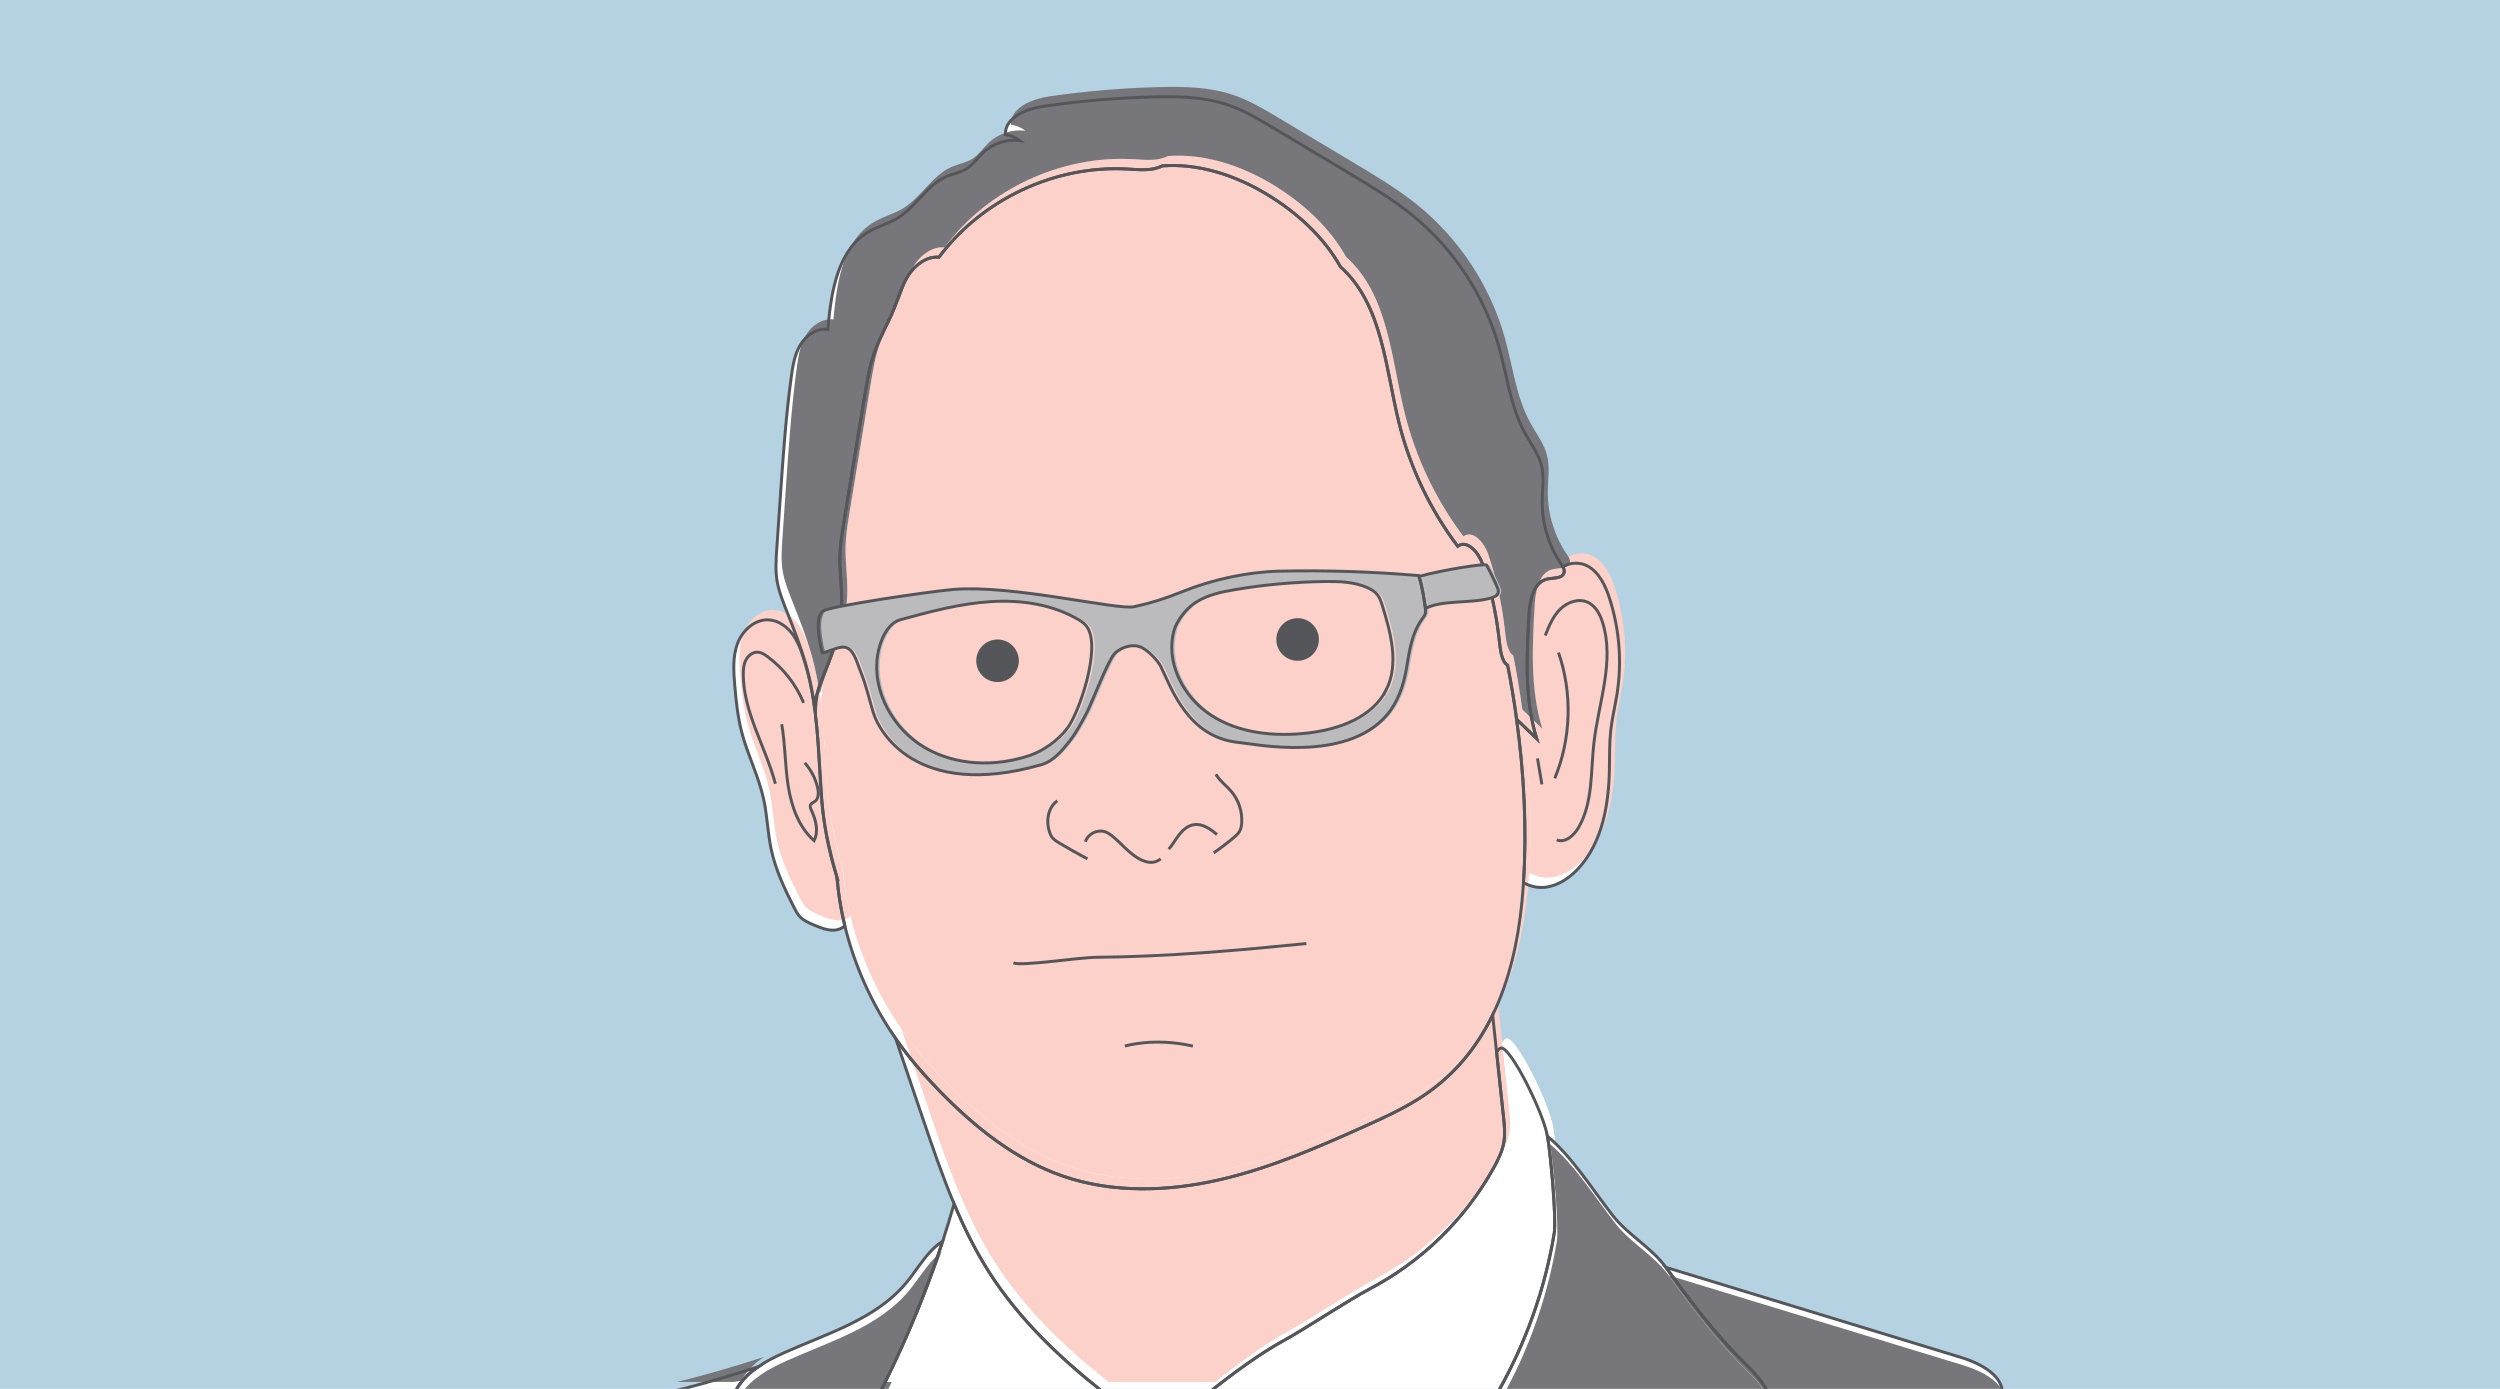 <?xml version="1.0" encoding="UTF-8"?>
<svg id="Layer_1" xmlns="http://www.w3.org/2000/svg" xmlns:xlink="http://www.w3.org/1999/xlink" version="1.1" viewBox="0 0 841.89 467.72">
  <!-- Generator: Adobe Illustrator 29.0.0, SVG Export Plug-In . SVG Version: 2.1.0 Build 186)  -->
  <defs>
    <style>
      .st0, .st1 {
        fill: none;
      }

      .st2 {
        fill: #bbbbbd;
      }

      .st3 {
        fill: #55565a;
      }

      .st4 {
        fill: #76767b;
      }

      .st5 {
        fill: #fff;
      }

      .st6 {
        fill: #b5d2e3;
      }

      .st7 {
        fill: #fcd1c9;
      }

      .st8 {
        clip-path: url(#clippath);
      }

      .st1 {
        stroke: #55565a;
        stroke-miterlimit: 10;
      }
    </style>
    <clipPath id="clippath">
      <rect class="st0" width="841.89" height="467.72"/>
    </clipPath>
  </defs>
  <g class="st8">
    <rect class="st6" width="841.89" height="467.72"/>
    <g>
      <path class="st5" d="M281.75,295.1c-2.69-8.53-4.41-17.36-5.04-26.29-1.12-15.69-1.27-31.27-5.56-45.39-.99-3.26-2.01-6.58-3.93-9.39-1.92-2.81-4.93-5.1-8.33-5.29-4.7-.27-8.87,3.55-10.52,7.96s-1.35,9.28-.95,13.97c.45,5.33,1,10.67,2.34,15.85,2,7.73,5.75,14.94,7.43,22.74,1.19,5.52,1.33,11.22,2.51,16.74,1.46,6.86,4.48,13.28,7.66,19.53.58,1.14,1.18,2.3,2.07,3.22,1.22,1.27,2.9,1.99,4.52,2.68,2.19.93,4.46,1.88,6.84,1.81,1.29-.04,2.62-.47,3.71-1.49-.98-4.06-1.74-8.14-2.23-12.23-.18-1.48-.35-2.95-.53-4.43Z"/>
      <path class="st5" d="M321.29,405.41c3.34,7.96,7.14,15.7,11.79,22.99,10.02,15.7,23.57,28.67,38.26,40.29h36.1c7.61-6.07,16.7-12.77,24.8-17.21,7.74-4.24,21.39-13.42,29.2-17.53,17.35-9.14,31.96-23.41,41.51-40.55,1.55-2.79,2.99-5.7,3.5-8.85.46-2.81.16-5.68-.15-8.5-.77-7.23-1.54-14.46-2.31-21.69-.45-4.19-.89-8.37-1.34-12.56-5.13,10.56-12.46,19.79-22.78,26.83-6.23,4.25-13.13,7.41-20.01,10.51-16.07,7.25-32.36,14.34-49.57,18.23-17.2,3.89-35.53,4.44-52.22-1.27-16.11-5.51-29.8-16.52-41.68-28.72-3.8-3.9-7.46-7.95-10.81-12.25-1.38-1.76-2.69-3.57-3.96-5.4l9.2,27.1c3.26,9.59,6.55,19.24,10.47,28.57Z"/>
      <path class="st5" d="M504.5,468.69c9.36-16.53,15.83-34.71,18.9-53.46.76-4.65-1.19-26.49-2.28-32.61-1.45-8.12-12.53-30.35-15.67-29.67-.67.14-1.06.85-1.46,1.41.77,7.23,1.54,14.46,2.31,21.69.3,2.83.6,5.7.15,8.5-.51,3.15-1.95,6.06-3.5,8.85-9.54,17.14-24.15,31.41-41.51,40.55-7.81,4.11-21.46,13.29-29.2,17.53-8.1,4.44-17.2,11.14-24.8,17.21h97.06Z"/>
      <path class="st5" d="M245.26,468.69c.84-.14,1.68-.29,2.53-.43.98-1.81,2.26-3.47,3.72-4.9,1.17-1.15,2.45-2.16,3.8-3.08-8.25,2.67-16.56,5.18-24.96,7.33-1.45.37-2.9.73-4.35,1.08h19.27Z"/>
      <path class="st5" d="M296.46,468.69c1.37-2.7,2.71-5.41,4.01-8.14,1.18-2.48,2.33-4.98,3.45-7.48,5.13-11.45,9.65-23.18,13.54-35.11-1.44.94-2.77,2.09-3.94,3.32-3.21,3.38-5.58,7.47-8.6,11.02-10.24,12.07-26.43,16.76-40.87,23.25-3.02,1.36-6.03,2.85-8.75,4.73-1.34.93-2.63,1.94-3.8,3.08-1.46,1.43-2.74,3.1-3.72,4.9-.08.14-.15.29-.22.43h48.88Z"/>
      <path class="st5" d="M371.34,468.69c-14.69-11.62-28.24-24.59-38.26-40.29-4.65-7.28-8.45-15.02-11.79-22.99-1.2,4.21-2.47,8.39-3.83,12.55-3.89,11.93-8.41,23.65-13.54,35.11-1.12,2.51-2.27,5-3.45,7.48-1.3,2.73-2.64,5.44-4.01,8.14h74.88Z"/>
      <path class="st5" d="M595.17,468.69h79.16c-.38-5.87-7.74-9.67-13.85-11.54-33.16-10.12-66.33-20.24-99.49-30.36,8.25,11.36,16.66,22.63,26.63,32.35,2.82,2.75,5.91,6.05,7.55,9.55Z"/>
      <path class="st5" d="M523.4,415.24c-3.07,18.75-9.54,36.93-18.9,53.46h90.68c-1.64-3.5-4.73-6.8-7.55-9.55-9.97-9.72-18.38-20.99-26.63-32.35-4.96-6.83-12.71-10.85-17.88-17.44-6.79-8.67-13.64-19.72-22-26.73,1.1,6.11,3.04,27.96,2.28,32.61Z"/>
      <path class="st5" d="M542.04,201.54c-1.39-4.3-3.46-8.77-7.43-10.93-2.54-1.39-5.97-1.21-8.33.25.34.6.57,1.24.43,1.89-.35,1.67-2.34,1.81-4.19,2.01-.46.05-.9.1-1.32.18-2.43.47-3.95,2.31-4.9,4.63-.89,2.19-1.27,4.8-1.4,7.13-.82,14.09-1.59,28.53,2.55,42.02-2.25-2.16-4.49-4.33-6.74-6.49,2.5,18.15,3.5,36.97,2.31,54.97,2.1,1.26,4.68,1.85,7.13,1.61,4.5-.45,8.5-3.18,11.54-6.53,7.98-8.8,10.07-21.42,10.29-33.29.08-4.36-.04-8.73.45-13.06.46-4.12,1.47-8.16,2.12-12.26,1.68-10.71.81-21.82-2.52-32.13Z"/>
      <path class="st5" d="M526.29,190.86c-.17-.31-.37-.6-.56-.89-4.24-6.27-6.51-13.86-6.39-21.43.06-3.87.71-7.8-.18-11.56-.97-4.12-3.67-7.57-5.7-11.27-4.78-8.72-5.89-18.92-8.56-28.5-4.86-17.45-15.25-33.32-29.31-44.75-6.58-5.35-13.9-9.73-21.18-14.08-8.59-5.13-17.19-10.27-25.78-15.4-4.83-2.88-9.7-5.79-15.02-7.62-8.09-2.78-16.83-2.94-25.38-2.71-12.17.32-24.33,1.34-36.38,3.08-5.94.85-13.4,3.59-13.31,9.59,1.77.23,3.47.94,4.88,2.03-4.43-.57-9.08.95-12.33,4.02-1.85,1.75-3.28,3.98-5.42,5.36-2.1,1.35-4.67,1.74-6.96,2.73-6.66,2.85-10.27,10.24-16.46,14.01-3.04,1.85-6.57,2.74-9.64,4.52-10.09,5.82-12.66,18.98-13.84,32.91-3.71-.46-7.29,2.03-9.23,5.22s-2.55,7-3.06,10.7c-1.83,13.34-2.76,26.78-3.68,40.21-.4,5.89-.81,11.77-1.21,17.66-.26,3.81-.52,7.67.17,11.42.51,2.77,1.52,5.42,2.53,8.05,3.69,9.62,7.92,18.85,9.85,32.94.5-2.31,2.42-7.83,3.64-10.77,3.14-7.6,5.56-15.64,5.67-23.86.07-5.07-.72-10.12-.59-15.19.1-3.86.73-7.69,1.35-11.5,2.33-14.16,4.66-28.32,6.99-42.48.85-5.14,1.7-10.32,3.5-15.2,1.76-4.8,4.4-9.23,6.32-13.98,1.57-3.88,2.67-8,4.96-11.5,2.29-3.5,6.18-6.37,10.22-5.99,14.52-19.53,39.18-31.06,63.48-29.7,4.03.23,8.32.73,11.68-1.05,12.25-.93,24.49,3.11,35.04,9.41,10.54,6.31,19.6,14.8,25.01,24.55,14.24,12.7,15.15,34.1,19.74,52.61,3.72,14.97,10.48,29.18,19.76,41.51,3.25-2.38,7.08,2.19,8.37,6.01,2.67,7.93,4.5,16.14,5.48,24.44.02.17.04.33.06.5.43,3.8.79,7.89,2.9,9.12,1.17,5.95,2.19,12.05,3.04,18.22,2.25,2.16,4.49,4.33,6.74,6.49-4.14-13.49-3.37-27.93-2.55-42.02.13-2.33.51-4.94,1.4-7.13.94-2.33,2.46-4.16,4.9-4.63.41-.08.86-.13,1.32-.18,1.85-.2,3.85-.34,4.19-2.01.14-.66-.1-1.29-.43-1.89Z"/>
      <path class="st5" d="M510.73,242.24c-.85-6.17-1.87-12.26-3.04-18.22-2.11-1.23-2.47-5.32-2.9-9.12-.02-.17-.04-.33-.06-.5-.98-8.31-2.81-16.52-5.48-24.44-1.28-3.82-5.12-8.39-8.37-6.01-9.28-12.33-16.04-26.53-19.76-41.51-4.6-18.52-5.51-39.91-19.74-52.61-5.42-9.75-14.47-18.24-25.01-24.55-10.54-6.31-22.79-10.35-35.04-9.41-3.37,1.77-7.66,1.27-11.68,1.05-24.3-1.36-48.96,10.17-63.48,29.7-4.04-.38-7.93,2.49-10.22,5.99-2.29,3.5-3.39,7.62-4.96,11.5-1.92,4.74-4.55,9.18-6.32,13.98-1.8,4.89-2.65,10.06-3.5,15.2-2.33,14.16-4.66,28.32-6.99,42.48-.63,3.81-1.26,7.64-1.35,11.5-.13,5.07.66,10.12.59,15.19-.11,8.23-2.5,16.27-5.67,23.86-.92,2.19-1.91,4.38-2.41,6.7-.07.31-.13.62-.17.93-.39,2.57-.76,5.25-.45,7.83,1.29,10.83,1.13,20.95,2.42,31.78.83,6.97,2.47,13.88,4.6,21.54.4,1.43.35,2.95.53,4.43.49,4.09,1.24,8.17,2.23,12.23,3.24,13.37,9.1,26.4,17.12,37.99,1.27,1.84,2.58,3.64,3.96,5.4,3.36,4.29,7.01,8.34,10.81,12.25,11.88,12.2,25.57,23.21,41.68,28.72,16.69,5.71,35.02,5.16,52.22,1.27,17.2-3.89,33.49-10.98,49.57-18.23,6.88-3.1,13.77-6.27,20.01-10.51,10.32-7.03,17.65-16.27,22.78-26.83,5.58-11.5,8.55-24.57,9.87-38.1.21-2.15.38-4.32.52-6.5,1.2-18,.2-36.81-2.31-54.97Z"/>
    </g>
    <g>
      <path class="st7" d="M283.64,291.78c-2.69-8.53-4.41-17.36-5.04-26.29-1.12-15.69-1.27-31.27-5.56-45.39-.99-3.26-2.01-6.58-3.93-9.39-1.92-2.81-4.93-5.1-8.33-5.29-4.7-.27-8.87,3.55-10.52,7.96s-1.35,9.28-.95,13.97c.45,5.33,1,10.67,2.34,15.85,2,7.73,5.75,14.94,7.43,22.74,1.19,5.52,1.33,11.22,2.51,16.74,1.46,6.86,4.48,13.28,7.66,19.53.58,1.14,1.18,2.3,2.07,3.22,1.22,1.27,2.9,1.99,4.52,2.68,2.19.93,4.46,1.88,6.84,1.81,1.29-.04,2.62-.47,3.71-1.49-.98-4.06-1.74-8.14-2.23-12.23-.18-1.48-.35-2.95-.53-4.43Z"/>
      <path class="st7" d="M323.18,402.09c3.34,7.96,7.14,15.7,11.79,22.99,10.02,15.7,23.57,28.67,38.26,40.29h36.1c7.61-6.07,16.7-12.77,24.8-17.21,7.74-4.24,21.39-13.42,29.2-17.53,17.35-9.14,31.96-23.41,41.51-40.55,1.55-2.79,2.99-5.7,3.5-8.85.46-2.81.16-5.68-.15-8.5-.77-7.23-1.54-14.46-2.31-21.69-.45-4.19-.89-8.37-1.34-12.56-5.13,10.56-12.46,19.79-22.78,26.83-6.23,4.25-13.13,7.41-20.01,10.51-16.07,7.25-32.36,14.34-49.57,18.23-17.2,3.89-35.53,4.44-52.22-1.27-16.11-5.51-29.8-16.52-41.68-28.72-3.8-3.9-7.46-7.95-10.81-12.25-1.38-1.76-2.69-3.57-3.96-5.4l9.2,27.1c3.26,9.59,6.55,19.24,10.47,28.57Z"/>
      <path class="st5" d="M506.39,465.38c9.36-16.53,15.83-34.71,18.9-53.46.76-4.65-1.19-26.49-2.28-32.61-1.45-8.12-12.53-30.35-15.67-29.67-.67.14-1.06.85-1.46,1.41.77,7.23,1.54,14.46,2.31,21.69.3,2.83.6,5.7.15,8.5-.51,3.15-1.95,6.06-3.5,8.85-9.54,17.14-24.15,31.41-41.51,40.55-7.81,4.11-21.46,13.29-29.2,17.53-8.1,4.44-17.2,11.14-24.8,17.21h97.06Z"/>
      <path class="st4" d="M247.16,465.38c.84-.14,1.68-.29,2.53-.43.98-1.81,2.26-3.47,3.72-4.9,1.17-1.15,2.45-2.16,3.8-3.08-8.25,2.67-16.56,5.18-24.96,7.33-1.45.37-2.9.73-4.35,1.08h19.27Z"/>
      <path class="st4" d="M297.35,471.38c1.37-2.7,2.71-5.41,4.01-8.14,1.18-2.48,2.33-4.98,3.45-7.48,5.13-11.45,9.65-23.18,13.54-35.11-1.44.94-2.77,2.09-3.94,3.32-3.21,3.38-5.58,7.47-8.6,11.02-10.24,12.07-26.43,16.76-40.87,23.25-3.02,1.36-6.03,2.85-8.75,4.73-1.34.93-2.63,1.94-3.8,3.08-1.46,1.43-2.74,3.1-3.72,4.9-.08.14-.15.29-.22.43h48.88Z"/>
      <path class="st5" d="M373.23,465.38c-14.69-11.62-28.24-24.59-38.26-40.29-4.65-7.28-8.45-15.02-11.79-22.99-1.2,4.21-2.47,8.39-3.83,12.55-3.89,11.93-8.41,23.65-13.54,35.11-1.12,2.51-2.27,5-3.45,7.48-1.3,2.73-2.64,5.44-4.01,8.14h74.88Z"/>
      <path class="st4" d="M596.06,471.38h79.16c-.38-5.87-7.74-9.67-13.85-11.54-33.16-10.12-66.33-20.24-99.49-30.36,8.25,11.36,16.66,22.63,26.63,32.35,2.82,2.75,5.91,6.05,7.55,9.55Z"/>
      <path class="st4" d="M524.29,417.92c-3.07,18.75-9.54,36.93-18.9,53.46h90.68c-1.64-3.5-4.73-6.8-7.55-9.55-9.97-9.72-18.38-20.99-26.63-32.35-4.96-6.83-12.71-10.85-17.88-17.44-6.79-8.67-13.64-19.72-22-26.73,1.1,6.11,3.04,27.96,2.28,32.61Z"/>
      <path class="st7" d="M543.93,198.22c-1.39-4.3-3.46-8.77-7.43-10.93-2.54-1.39-5.97-1.21-8.33.25.34.6.57,1.24.43,1.89-.35,1.67-2.34,1.81-4.19,2.01-.46.05-.9.1-1.32.18-2.43.47-3.95,2.31-4.9,4.63-.89,2.19-1.27,4.8-1.4,7.13-.82,14.09-1.59,28.53,2.55,42.02-2.25-2.16-4.49-4.33-6.74-6.49,2.5,18.15,3.5,36.97,2.31,54.97,2.1,1.26,4.68,1.85,7.13,1.61,4.5-.45,8.5-3.18,11.54-6.53,7.98-8.8,10.07-21.42,10.29-33.29.08-4.36-.04-8.73.45-13.06.46-4.12,1.47-8.16,2.12-12.26,1.68-10.71.81-21.82-2.52-32.13Z"/>
      <path class="st7" d="M512.62,238.92c-.85-6.17-1.87-12.26-3.04-18.22-2.11-1.23-2.47-5.32-2.9-9.12-.02-.17-.04-.33-.06-.5-.98-8.31-2.81-16.52-5.48-24.44-1.28-3.82-5.12-8.39-8.37-6.01-9.28-12.33-16.04-26.53-19.76-41.51-4.6-18.52-5.51-39.91-19.74-52.61-5.42-9.75-14.47-18.24-25.01-24.55-10.54-6.31-22.79-10.35-35.04-9.41-3.37,1.77-7.66,1.27-11.68,1.05-24.3-1.36-48.96,10.17-63.48,29.7-4.04-.38-7.93,2.49-10.22,5.99-2.29,3.5-3.39,7.62-4.96,11.5-1.92,4.74-4.55,9.18-6.32,13.98-1.8,4.89-2.65,10.06-3.5,15.2-2.33,14.16-4.66,28.32-6.99,42.48-.63,3.81-1.26,7.64-1.35,11.5-.13,5.07.66,10.12.59,15.19-.11,8.23-2.5,16.27-5.67,23.86-.92,2.19-1.91,4.38-2.41,6.7-.07.31-.13.62-.17.93-.39,2.57-.76,5.25-.45,7.83,1.29,10.83,1.13,20.95,2.42,31.78.83,6.97,2.47,13.88,4.6,21.54.4,1.43.35,2.95.53,4.43.49,4.09,1.24,8.17,2.23,12.23,3.24,13.37,9.1,26.4,17.12,37.99,1.27,1.84,2.58,3.64,3.96,5.4,3.36,4.29,7.01,8.34,10.81,12.25,11.88,12.2,25.57,23.21,41.68,28.72,16.69,5.71,35.02,5.16,52.22,1.27,17.2-3.89,33.49-10.98,49.57-18.23,6.88-3.1,13.77-6.27,20.01-10.51,10.32-7.03,17.65-16.27,22.78-26.83,5.58-11.5,8.55-24.57,9.87-38.1.21-2.15.38-4.32.52-6.5,1.2-18,.2-36.81-2.31-54.97Z"/>
      <path class="st4" d="M528.18,187.54c-.17-.31-.37-.6-.56-.89-4.24-6.27-6.51-13.86-6.39-21.43.06-3.87.71-7.8-.18-11.56-.97-4.12-3.67-7.57-5.7-11.27-4.78-8.72-5.89-18.92-8.56-28.5-4.86-17.45-15.25-33.32-29.31-44.75-6.58-5.35-13.9-9.73-21.18-14.08-8.59-5.13-17.19-10.27-25.78-15.4-4.83-2.88-9.7-5.79-15.02-7.62-8.09-2.78-16.83-2.94-25.38-2.71-12.17.32-24.33,1.34-36.38,3.08-5.94.85-13.4,3.59-13.31,9.59,1.77.23,3.47.94,4.88,2.03-4.43-.57-9.08.95-12.33,4.02-1.85,1.75-3.28,3.98-5.42,5.36-2.1,1.35-4.67,1.74-6.96,2.73-6.66,2.85-10.27,10.24-16.46,14.01-3.04,1.85-6.57,2.74-9.64,4.52-10.09,5.82-12.66,18.98-13.84,32.91-3.71-.46-7.29,2.03-9.23,5.22s-2.55,7-3.06,10.7c-1.83,13.34-2.76,26.78-3.68,40.21-.4,5.89-.81,11.77-1.21,17.66-.26,3.81-.52,7.67.17,11.42.51,2.77,1.52,5.42,2.53,8.05,3.69,9.62,7.92,18.85,9.85,32.94.5-2.31,2.42-7.83,3.64-10.77,3.14-7.6,5.56-15.64,5.67-23.86.07-5.07-.72-10.12-.59-15.19.1-3.86.73-7.69,1.35-11.5,2.33-14.16,4.66-28.32,6.99-42.48.85-5.14,1.7-10.32,3.5-15.2,1.76-4.8,4.4-9.23,6.32-13.98,1.57-3.88,2.67-8,4.96-11.5,2.29-3.5,6.18-6.37,10.22-5.99,14.52-19.53,39.18-31.06,63.48-29.7,4.03.23,8.32.73,11.68-1.05,12.25-.93,24.49,3.11,35.04,9.41,10.54,6.31,19.6,14.8,25.01,24.55,14.24,12.7,15.15,34.1,19.74,52.61,3.72,14.97,10.48,29.18,19.76,41.51,3.25-2.38,7.08,2.19,8.37,6.01,2.67,7.93,4.5,16.14,5.48,24.44.02.17.04.33.06.5.43,3.8.79,7.89,2.9,9.12,1.17,5.95,2.19,12.05,3.04,18.22,2.25,2.16,4.49,4.33,6.74,6.49-4.14-13.49-3.37-27.93-2.55-42.02.13-2.33.51-4.94,1.4-7.13.94-2.33,2.46-4.16,4.9-4.63.41-.08.86-.13,1.32-.18,1.85-.2,3.85-.34,4.19-2.01.14-.66-.1-1.29-.43-1.89Z"/>
    </g>
    <path class="st1" d="M270.62,236.68c-2.56-6.18-6.83-11.64-12.21-15.6-.94-.7-1.98-1.37-3.15-1.45-1.69-.12-3.26,1.07-4.05,2.57s-.92,3.25-.91,4.94c.08,12.85,7.54,24.37,10.82,36.8"/>
    <path class="st1" d="M263.25,243.87c1.19,6.85,1.1,13.87,2.17,20.74s3.51,13.88,8.72,18.48c1.64-3.17.57-7.05-.92-10.29-.27-.58-.55-1.27-.25-1.83.27-.52.91-.7,1.39-1.04,1.36-.94,1.36-2.94,1-4.55-.7-3.14-2.21-6.09-4.36-8.49"/>
    <path class="st1" d="M365.52,283.45c.82-2.58,3.9-4.18,6.48-3.39,1.62.5,2.88,1.74,4.15,2.85,2.4,2.1,9.33,10.57,14.71,6.32"/>
    <path class="st1" d="M393.6,285.95c1.31-1.52,2.28-3.31,3.52-4.9s2.88-3,4.86-3.33c2.9-.49,5.61,1.42,7.85,3.33"/>
    <path class="st1" d="M366.2,289.23c-3.25-1.72-6.46-3.53-9.61-5.42-.78-.47-1.57-.95-2.15-1.66-.48-.58-.78-1.28-1.02-1.99-1.24-3.66-.53-8.26,2.64-10.48"/>
    <path class="st1" d="M408.72,287.2c2.36-1.62,4.64-3.35,6.82-5.2.71-.6,1.43-1.24,1.89-2.05.49-.86.65-1.85.72-2.83.25-3.84-1.05-7.75-3.55-10.67-1.67-1.95-3.86-3.49-5.15-5.71"/>
    <path class="st1" d="M439.93,317.75c-23.43,2.34-46.92,4.42-70.46,4.62-6.52.05-25.52,3.11-28.2,1.88"/>
    <g>
      <path class="st1" d="M281.75,295.1c-2.69-8.53-4.41-17.36-5.04-26.29-1.12-15.69-1.27-31.27-5.56-45.39-.99-3.26-2.01-6.58-3.93-9.39-1.92-2.81-4.93-5.1-8.33-5.29-4.7-.27-8.87,3.55-10.52,7.96s-1.35,9.28-.95,13.97c.45,5.33,1,10.67,2.34,15.85,2,7.73,5.75,14.94,7.43,22.74,1.19,5.52,1.33,11.22,2.51,16.74,1.46,6.86,4.48,13.28,7.66,19.53.58,1.14,1.18,2.3,2.07,3.22,1.22,1.27,2.9,1.99,4.52,2.68,2.19.93,4.46,1.88,6.84,1.81,1.29-.04,2.62-.47,3.71-1.49-.98-4.06-1.74-8.14-2.23-12.23-.18-1.48-.35-2.95-.53-4.43Z"/>
      <path class="st1" d="M321.29,405.41c3.34,7.96,7.14,15.7,11.79,22.99,10.02,15.7,23.57,28.67,38.26,40.29h36.1c7.61-6.07,16.7-12.77,24.8-17.21,7.74-4.24,21.39-13.42,29.2-17.53,17.35-9.14,31.96-23.41,41.51-40.55,1.55-2.79,2.99-5.7,3.5-8.85.46-2.81.16-5.68-.15-8.5-.77-7.23-1.54-14.46-2.31-21.69-.45-4.19-.89-8.37-1.34-12.56-5.13,10.56-12.46,19.79-22.78,26.83-6.23,4.25-13.13,7.41-20.01,10.51-16.07,7.25-32.36,14.34-49.57,18.23-17.2,3.89-35.53,4.44-52.22-1.27-16.11-5.51-29.8-16.52-41.68-28.72-3.8-3.9-7.46-7.95-10.81-12.25-1.38-1.76-2.69-3.57-3.96-5.4l9.2,27.1c3.26,9.59,6.55,19.24,10.47,28.57Z"/>
      <path class="st1" d="M504.5,468.69c9.36-16.53,15.83-34.71,18.9-53.46.76-4.65-1.19-26.49-2.28-32.61-1.45-8.12-12.53-30.35-15.67-29.67-.67.14-1.06.85-1.46,1.41.77,7.23,1.54,14.46,2.31,21.69.3,2.83.6,5.7.15,8.5-.51,3.15-1.95,6.06-3.5,8.85-9.54,17.14-24.15,31.41-41.51,40.55-7.81,4.11-21.46,13.29-29.2,17.53-8.1,4.44-17.2,11.14-24.8,17.21h97.06Z"/>
      <path class="st1" d="M245.26,468.69c.84-.14,1.68-.29,2.53-.43.98-1.81,2.26-3.47,3.72-4.9,1.17-1.15,2.45-2.16,3.8-3.08-8.25,2.67-16.56,5.18-24.96,7.33-1.45.37-2.9.73-4.35,1.08h19.27Z"/>
      <path class="st1" d="M296.46,468.69c1.37-2.7,2.71-5.41,4.01-8.14,1.18-2.48,2.33-4.98,3.45-7.48,5.13-11.45,9.65-23.18,13.54-35.11-1.44.94-2.77,2.09-3.94,3.32-3.21,3.38-5.58,7.47-8.6,11.02-10.24,12.07-26.43,16.76-40.87,23.25-3.02,1.36-6.03,2.85-8.75,4.73-1.34.93-2.63,1.94-3.8,3.08-1.46,1.43-2.74,3.1-3.72,4.9-.08.14-.15.29-.22.43h48.88Z"/>
      <path class="st1" d="M371.34,468.69c-14.69-11.62-28.24-24.59-38.26-40.29-4.65-7.28-8.45-15.02-11.79-22.99-1.2,4.21-2.47,8.39-3.83,12.55-3.89,11.93-8.41,23.65-13.54,35.11-1.12,2.51-2.27,5-3.45,7.48-1.3,2.73-2.64,5.44-4.01,8.14h74.88Z"/>
      <path class="st1" d="M595.17,468.69h79.16c-.38-5.87-7.74-9.67-13.85-11.54-33.16-10.12-66.33-20.24-99.49-30.36,8.25,11.36,16.66,22.63,26.63,32.35,2.82,2.75,5.91,6.05,7.55,9.55Z"/>
      <path class="st1" d="M523.4,415.24c-3.07,18.75-9.54,36.93-18.9,53.46h90.68c-1.64-3.5-4.73-6.8-7.55-9.55-9.97-9.72-18.38-20.99-26.63-32.35-4.96-6.83-12.71-10.85-17.88-17.44-6.79-8.67-13.64-19.72-22-26.73,1.1,6.11,3.04,27.96,2.28,32.61Z"/>
      <path class="st1" d="M542.04,201.54c-1.39-4.3-3.46-8.77-7.43-10.93-2.54-1.39-5.97-1.21-8.33.25.34.6.57,1.24.43,1.89-.35,1.67-2.34,1.81-4.19,2.01-.46.05-.9.1-1.32.18-2.43.47-3.95,2.31-4.9,4.63-.89,2.19-1.27,4.8-1.4,7.13-.82,14.09-1.59,28.53,2.55,42.02-2.25-2.16-4.49-4.33-6.74-6.49,2.5,18.15,3.5,36.97,2.31,54.97,2.1,1.26,4.68,1.85,7.13,1.61,4.5-.45,8.5-3.18,11.54-6.53,7.98-8.8,10.07-21.42,10.29-33.29.08-4.36-.04-8.73.45-13.06.46-4.12,1.47-8.16,2.12-12.26,1.68-10.71.81-21.82-2.52-32.13Z"/>
      <path class="st1" d="M526.29,190.86c-.17-.31-.37-.6-.56-.89-4.24-6.27-6.51-13.86-6.39-21.43.06-3.87.71-7.8-.18-11.56-.97-4.12-3.67-7.57-5.7-11.27-4.78-8.72-5.89-18.92-8.56-28.5-4.86-17.45-15.25-33.32-29.31-44.75-6.58-5.35-13.9-9.73-21.18-14.08-8.59-5.13-17.19-10.27-25.78-15.4-4.83-2.88-9.7-5.79-15.02-7.62-8.09-2.78-16.83-2.94-25.38-2.71-12.17.32-24.33,1.34-36.38,3.08-5.94.85-13.4,3.59-13.31,9.59,1.77.23,3.47.94,4.88,2.03-4.43-.57-9.08.95-12.33,4.02-1.85,1.75-3.28,3.98-5.42,5.36-2.1,1.35-4.67,1.74-6.96,2.73-6.66,2.85-10.27,10.24-16.46,14.01-3.04,1.85-6.57,2.74-9.64,4.52-10.09,5.82-12.66,18.98-13.84,32.91-3.71-.46-7.29,2.03-9.23,5.22s-2.55,7-3.06,10.7c-1.83,13.34-2.76,26.78-3.68,40.21-.4,5.89-.81,11.77-1.21,17.66-.26,3.81-.52,7.67.17,11.42.51,2.77,1.52,5.42,2.53,8.05,3.69,9.62,7.92,18.85,9.85,32.94.5-2.31,2.42-7.83,3.64-10.77,3.14-7.6,5.56-15.64,5.67-23.86.07-5.07-.72-10.12-.59-15.19.1-3.86.73-7.69,1.35-11.5,2.33-14.16,4.66-28.32,6.99-42.48.85-5.14,1.7-10.32,3.5-15.2,1.76-4.8,4.4-9.23,6.32-13.98,1.57-3.88,2.67-8,4.96-11.5,2.29-3.5,6.18-6.37,10.22-5.99,14.52-19.53,39.18-31.06,63.48-29.7,4.03.23,8.32.73,11.68-1.05,12.25-.93,24.49,3.11,35.04,9.41,10.54,6.31,19.6,14.8,25.01,24.55,14.24,12.7,15.15,34.1,19.74,52.61,3.72,14.97,10.48,29.18,19.76,41.51,3.25-2.38,7.08,2.19,8.37,6.01,2.67,7.93,4.5,16.14,5.48,24.44.02.17.04.33.06.5.43,3.8.79,7.89,2.9,9.12,1.17,5.95,2.19,12.05,3.04,18.22,2.25,2.16,4.49,4.33,6.74,6.49-4.14-13.49-3.37-27.93-2.55-42.02.13-2.33.51-4.94,1.4-7.13.94-2.33,2.46-4.16,4.9-4.63.41-.08.86-.13,1.32-.18,1.85-.2,3.85-.34,4.19-2.01.14-.66-.1-1.29-.43-1.89Z"/>
      <path class="st1" d="M510.73,242.24c-.85-6.17-1.87-12.26-3.04-18.22-2.11-1.23-2.47-5.32-2.9-9.12-.02-.17-.04-.33-.06-.5-.98-8.31-2.81-16.52-5.48-24.44-1.28-3.82-5.12-8.39-8.37-6.01-9.28-12.33-16.04-26.53-19.76-41.51-4.6-18.52-5.51-39.91-19.74-52.61-5.42-9.75-14.47-18.24-25.01-24.55-10.54-6.31-22.79-10.35-35.04-9.41-3.37,1.77-7.66,1.27-11.68,1.05-24.3-1.36-48.96,10.17-63.48,29.7-4.04-.38-7.93,2.49-10.22,5.99-2.29,3.5-3.39,7.62-4.96,11.5-1.92,4.74-4.55,9.18-6.32,13.98-1.8,4.89-2.65,10.06-3.5,15.2-2.33,14.16-4.66,28.32-6.99,42.48-.63,3.81-1.26,7.64-1.35,11.5-.13,5.07.66,10.12.59,15.19-.11,8.23-2.5,16.27-5.67,23.86-.92,2.19-1.91,4.38-2.41,6.7-.07.31-.13.62-.17.93-.39,2.57-.76,5.25-.45,7.83,1.29,10.83,1.13,20.95,2.42,31.78.83,6.97,2.47,13.88,4.6,21.54.4,1.43.35,2.95.53,4.43.49,4.09,1.24,8.17,2.23,12.23,3.24,13.37,9.1,26.4,17.12,37.99,1.27,1.84,2.58,3.64,3.96,5.4,3.36,4.29,7.01,8.34,10.81,12.25,11.88,12.2,25.57,23.21,41.68,28.72,16.69,5.71,35.02,5.16,52.22,1.27,17.2-3.89,33.49-10.98,49.57-18.23,6.88-3.1,13.77-6.27,20.01-10.51,10.32-7.03,17.65-16.27,22.78-26.83,5.58-11.5,8.55-24.57,9.87-38.1.21-2.15.38-4.32.52-6.5,1.2-18,.2-36.81-2.31-54.97Z"/>
    </g>
    <path class="st1" d="M520.36,214.01c1.27-3.17,2.6-6.43,5.02-8.84,2.42-2.41,6.23-3.77,9.33-2.34,2.61,1.2,4.08,4,4.95,6.73,4.17,13.08-1.35,27.02-2.9,40.66-1.1,9.68-.3,20.05-5.18,28.48-1.54,2.66-4.49,5.27-7.35,4.15"/>
    <path class="st1" d="M524.83,219.75c4.73,13.65,4.27,29.02-1.26,42.36"/>
    <path class="st1" d="M517.76,255.41l1.48,8.73"/>
    <path class="st1" d="M378.81,352.28s9.69-3.03,22.91,0"/>
    <circle class="st3" cx="335.93" cy="222.52" r="7.17"/>
    <circle class="st3" cx="436.98" cy="215.35" r="7.17"/>
    <g>
      <path class="st2" d="M505.09,197.41c-1.07-2.41-2.23-4.78-3.46-7.1-.34-.65-14.05,1.44-22.76,3.79,1.06,3.46,1.57,6.85,2.07,10.23.03.19.05.37.08.56,5.81-2.95,15.26-1.58,21.96-3.48,1.01-.28,2.16-.7,2.5-1.69.26-.76-.06-1.58-.39-2.32Z"/>
      <path class="st2" d="M481.02,204.89c-.02-.19-.05-.38-.08-.56-.5-3.38-1.01-6.77-2.07-10.23-.03-.09-.05-.18-.07-.26-15.56-1.33-31.19-1.83-46.81-1.5-10.85.23-22.71,2.82-32.78,6.88-5.72,2.31-10.28,3.79-16.31,5.1-5.62,1.22-40.97-7.48-60.8-5.82-8.43.71-42.26,5.75-44.08,7.32-2.42,2.09-1.47,8.75-.11,14.03,2.81-.41,6.14-2.87,8.64-1.53,2.28,1.22,3.36,5.72,4.36,8.11,1.93,4.63,2.88,9.61,4.47,14.37,1.59,4.76,13.75,28.9,56.37,16.7,3.91-1.12,6.77-4.56,9.3-7.74,2.33-2.93,4.09-6.27,5.83-9.58,2.04-3.89,7.36-18.36,9.81-20.42,2.45-2.06,6.06-3.08,8.91-1.64,2.15,1.08,5.27,4.24,6.34,6.4,3.61,7.29,9.14,24.01,26.58,25.56,5.03.45,35.44,6.87,49.34-9.09,3.84-4.41,5.78-10.06,6.76-15.82.98-5.76,1.77-11.84,5.19-16.57.44-.6.92-1.2,1.13-1.91.17-.57.14-1.18.07-1.78ZM360.15,245.63c-3.09,3.81-7.65,7.15-12.29,8.74-11.6,3.95-24.99,3.55-35.54-2.68s-17.58-18.72-15.82-30.85c.77-5.32,3.49-10.99,7.67-12.13,10.01-2.73,20.11-5.47,30.47-6.11,10.36-.65,21.12.94,29.99,6.33.97.59,1.86,1.32,2.49,2.26,4.79,7.13-2.82,29.33-6.97,34.45ZM467.83,232.29c-4.63,9.25-15.84,13.31-26.24,14.54-11.3,1.33-23.37.15-32.86-6.04s-15.54-18.23-12.22-28.94c.67-2.15,3.31-6.55,7.25-9.05,3.94-2.5,8.65-3.49,13.27-4.26,9.97-1.68,20.07-2.58,30.18-2.71,4.84-.06,9.85.1,14.26,2.06,1.27.57,2.51,1.3,3.37,2.38.86,1.08,1.28,2.43,1.69,3.75,2.86,9.26,5.64,19.6,1.3,28.28Z"/>
    </g>
    <g>
      <path class="st1" d="M504.09,197.41c-1.07-2.41-2.23-4.78-3.46-7.1-.34-.65-14.05,1.44-22.76,3.79,1.06,3.46,1.57,6.85,2.07,10.23.03.19.05.37.08.56,5.81-2.95,15.26-1.58,21.96-3.48,1.01-.28,2.16-.7,2.5-1.69.26-.76-.06-1.58-.39-2.32Z"/>
      <path class="st1" d="M480.02,204.89c-.02-.19-.05-.38-.08-.56-.5-3.38-1.01-6.77-2.07-10.23-.03-.09-.05-.18-.07-.26-15.56-1.33-31.19-1.83-46.81-1.5-10.85.23-22.71,2.82-32.78,6.88-5.72,2.31-10.28,3.79-16.31,5.1-5.62,1.22-40.97-7.48-60.8-5.82-8.43.71-42.26,5.75-44.08,7.32-2.42,2.09-1.47,8.75-.11,14.03,2.81-.41,6.14-2.87,8.64-1.53,2.28,1.22,3.36,5.72,4.36,8.11,1.93,4.63,2.88,9.61,4.47,14.37,1.59,4.76,13.75,28.9,56.37,16.7,3.91-1.12,6.77-4.56,9.3-7.74,2.33-2.93,4.09-6.27,5.83-9.58,2.04-3.89,7.36-18.36,9.81-20.42,2.45-2.06,6.06-3.08,8.91-1.64,2.15,1.08,5.27,4.24,6.34,6.4,3.61,7.29,9.14,24.01,26.58,25.56,5.03.45,35.44,6.87,49.34-9.09,3.84-4.41,5.78-10.06,6.76-15.82.98-5.76,1.77-11.84,5.19-16.57.44-.6.92-1.2,1.13-1.91.17-.57.14-1.18.07-1.78ZM359.15,245.63c-3.09,3.81-7.65,7.15-12.29,8.74-11.6,3.95-24.99,3.55-35.54-2.68s-17.58-18.72-15.82-30.85c.77-5.32,3.49-10.99,7.67-12.13,10.01-2.73,20.11-5.47,30.47-6.11,10.36-.65,21.12.94,29.99,6.33.97.59,1.86,1.32,2.49,2.26,4.79,7.13-2.82,29.33-6.97,34.45ZM466.83,232.29c-4.63,9.25-15.84,13.31-26.24,14.54-11.3,1.33-23.37.15-32.86-6.04s-15.54-18.23-12.22-28.94c.67-2.15,3.31-6.55,7.25-9.05,3.94-2.5,8.65-3.49,13.27-4.26,9.97-1.68,20.07-2.58,30.18-2.71,4.84-.06,9.85.1,14.26,2.06,1.27.57,2.51,1.3,3.37,2.38.86,1.08,1.28,2.43,1.69,3.75,2.86,9.26,5.64,19.6,1.3,28.28Z"/>
    </g>
  </g>
</svg>